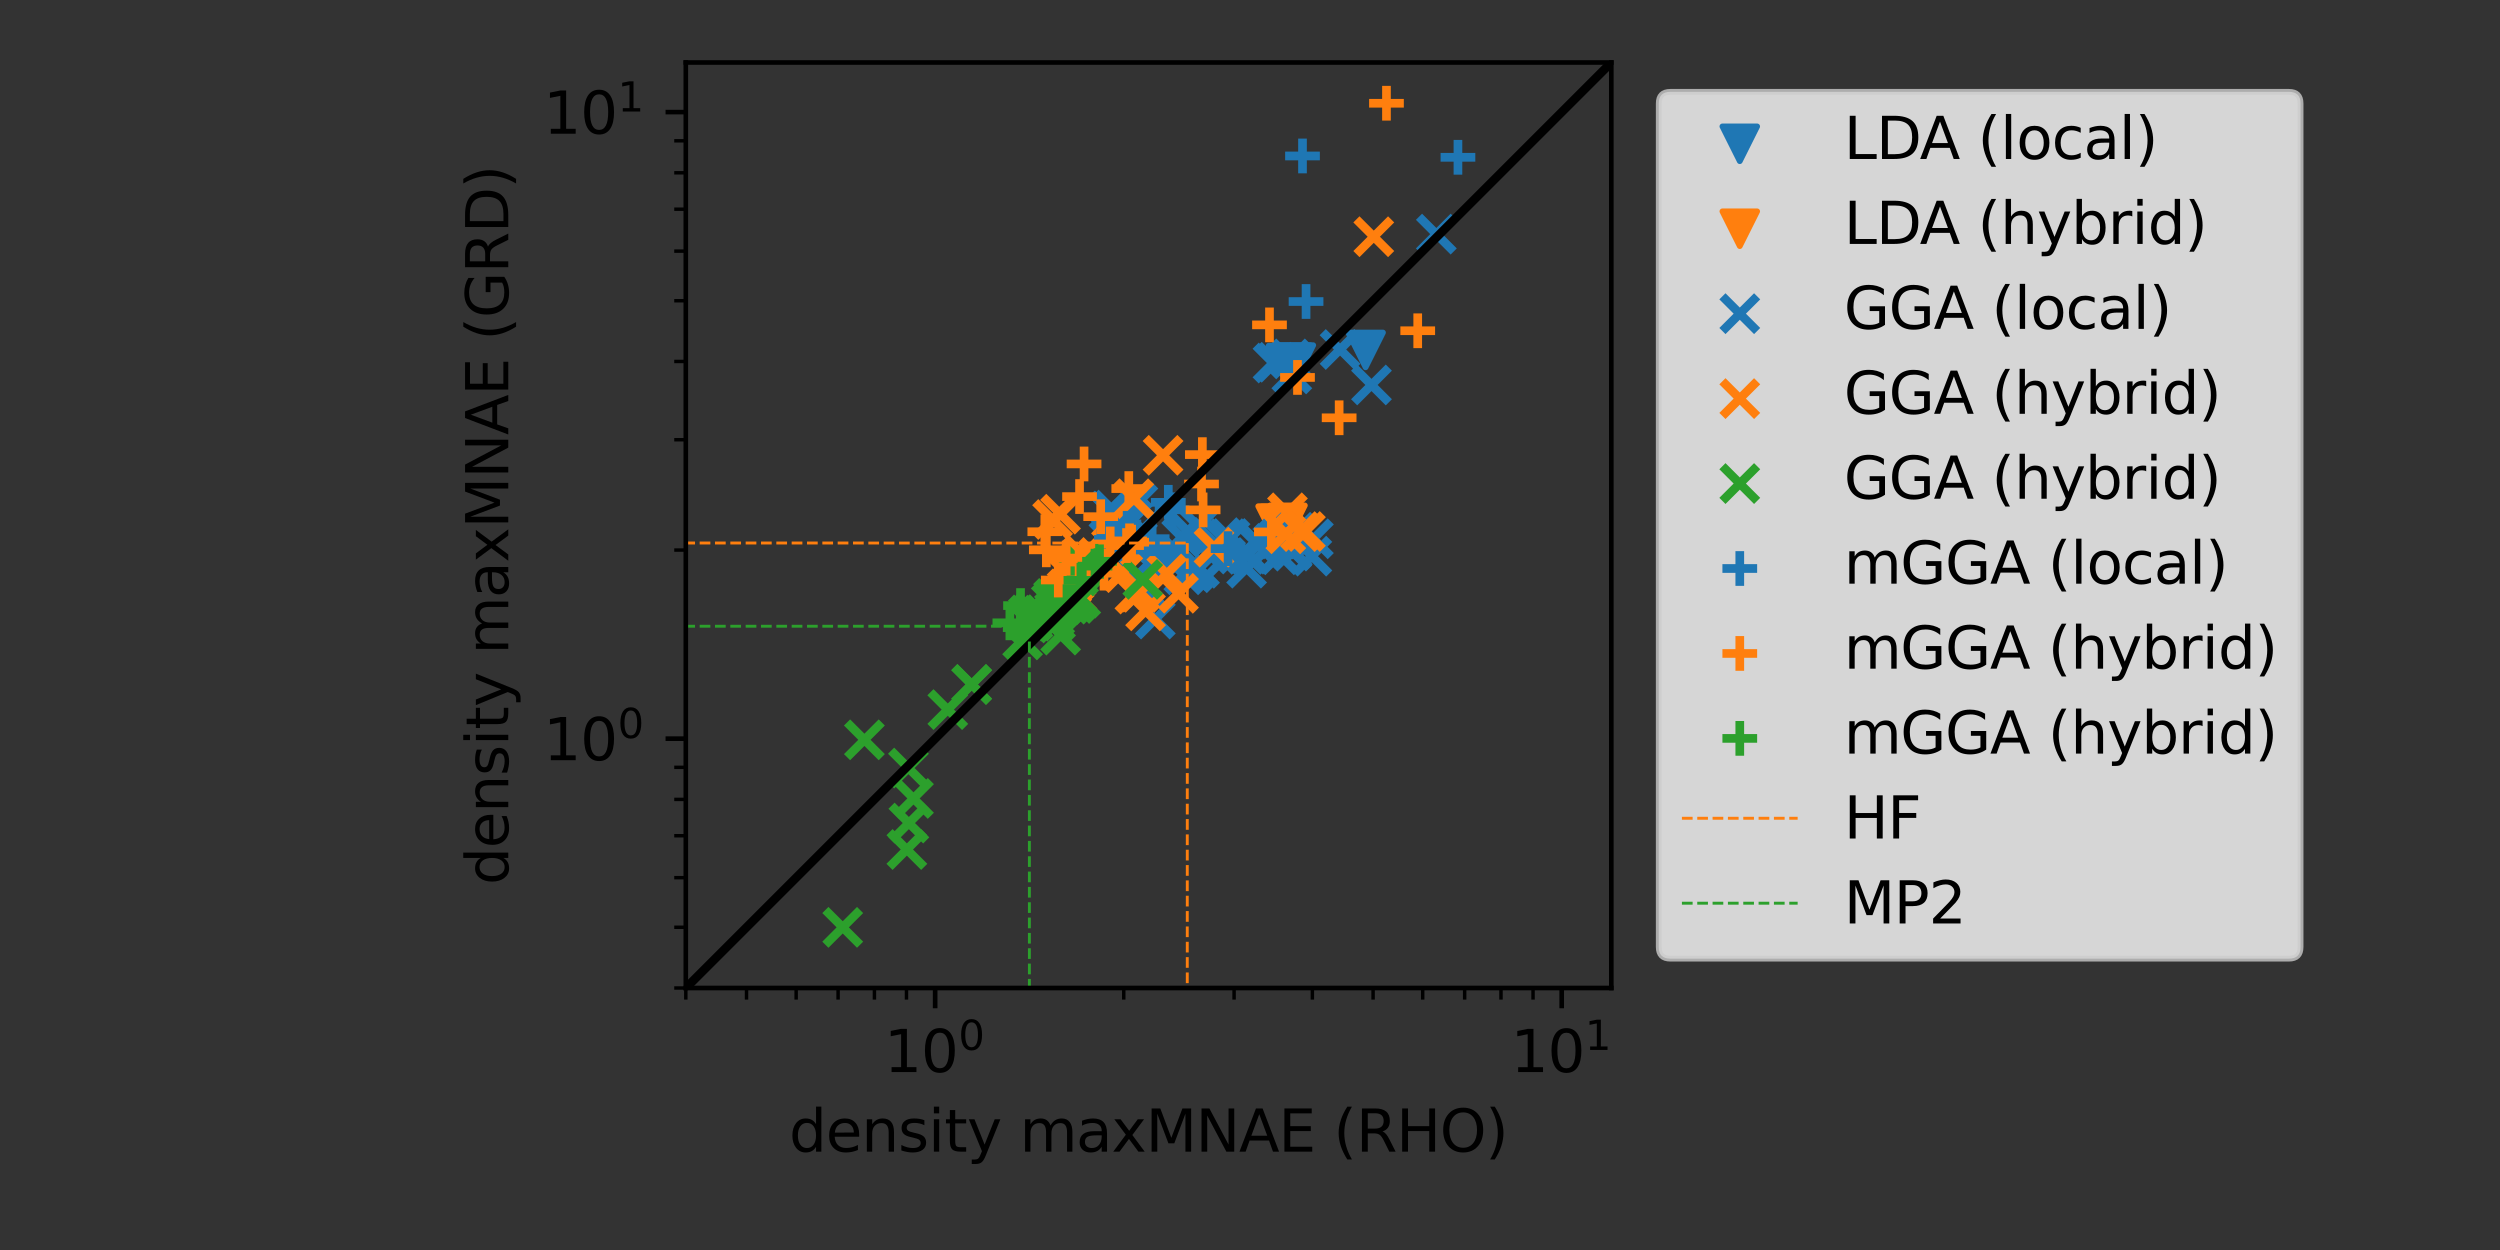 <?xml version="1.0" encoding="utf-8" standalone="no"?>
<!DOCTYPE svg PUBLIC "-//W3C//DTD SVG 1.1//EN"
  "http://www.w3.org/Graphics/SVG/1.1/DTD/svg11.dtd">
<svg xmlns:xlink="http://www.w3.org/1999/xlink" width="432pt" height="216pt" viewBox="0 0 432 216" xmlns="http://www.w3.org/2000/svg" version="1.1">
 <rect x="0" y="0" width="432" height="216" fill="#333333" stroke="none"/>
 <defs>
  <style type="text/css">*{stroke-linejoin: round; stroke-linecap: butt}</style>
 </defs>
 <g id="figure_1">
  <g id="patch_1">
   <path d="M 0 216 
L 432 216 
L 432 0 
L 0 0 
L 0 216 
z
" style="fill: none"/>
  </g>
  <g id="axes_1">
   <g id="patch_2">
    <path d="M 118.508 170.728 
L 278.436 170.728 
L 278.436 10.8 
L 118.508 10.8 
L 118.508 170.728 
z
" style="fill: none"/>
   </g>
   <g id="PathCollection_1">
    <defs>
     <path id="ma25c7d989d" d="M -0 3 
L 3 -3 
L -3 -3 
z
" style="stroke: #1f77b4"/>
    </defs>
    <g clip-path="url(#p677860d4fd)">
     <use xlink:href="#ma25c7d989d" x="235.974" y="60.466" style="fill: #1f77b4; stroke: #1f77b4"/>
     <use xlink:href="#ma25c7d989d" x="223.43" y="62.655" style="fill: #1f77b4; stroke: #1f77b4"/>
     <use xlink:href="#ma25c7d989d" x="222.231" y="62.742" style="fill: #1f77b4; stroke: #1f77b4"/>
     <use xlink:href="#ma25c7d989d" x="223.922" y="62.65" style="fill: #1f77b4; stroke: #1f77b4"/>
    </g>
   </g>
   <g id="PathCollection_2">
    <defs>
     <path id="m3d322217ea" d="M -0 3 
L 3 -3 
L -3 -3 
z
" style="stroke: #ff7f0e"/>
    </defs>
    <g clip-path="url(#p677860d4fd)">
     <use xlink:href="#m3d322217ea" x="222.477" y="90.339" style="fill: #ff7f0e; stroke: #ff7f0e"/>
     <use xlink:href="#m3d322217ea" x="221.031" y="90.514" style="fill: #ff7f0e; stroke: #ff7f0e"/>
     <use xlink:href="#m3d322217ea" x="220.426" y="90.479" style="fill: #ff7f0e; stroke: #ff7f0e"/>
    </g>
   </g>
   <g id="PathCollection_3">
    <defs>
     <path id="m3c93b8b9ad" d="M -3 3 
L 3 -3 
M -3 -3 
L 3 3 
" style="stroke: #1f77b4; stroke-width: 1.5"/>
    </defs>
    <g clip-path="url(#p677860d4fd)">
     <use xlink:href="#m3c93b8b9ad" x="204.193" y="92.844" style="fill: #1f77b4; stroke: #1f77b4; stroke-width: 1.5"/>
     <use xlink:href="#m3c93b8b9ad" x="196.629" y="86.888" style="fill: #1f77b4; stroke: #1f77b4; stroke-width: 1.5"/>
     <use xlink:href="#m3c93b8b9ad" x="223.224" y="64.618" style="fill: #1f77b4; stroke: #1f77b4; stroke-width: 1.5"/>
     <use xlink:href="#m3c93b8b9ad" x="223.315" y="95.018" style="fill: #1f77b4; stroke: #1f77b4; stroke-width: 1.5"/>
     <use xlink:href="#m3c93b8b9ad" x="219.936" y="93.892" style="fill: #1f77b4; stroke: #1f77b4; stroke-width: 1.5"/>
     <use xlink:href="#m3c93b8b9ad" x="212.554" y="93.052" style="fill: #1f77b4; stroke: #1f77b4; stroke-width: 1.5"/>
     <use xlink:href="#m3c93b8b9ad" x="212.119" y="93.08" style="fill: #1f77b4; stroke: #1f77b4; stroke-width: 1.5"/>
     <use xlink:href="#m3c93b8b9ad" x="211.161" y="92.897" style="fill: #1f77b4; stroke: #1f77b4; stroke-width: 1.5"/>
     <use xlink:href="#m3c93b8b9ad" x="231.561" y="60.394" style="fill: #1f77b4; stroke: #1f77b4; stroke-width: 1.5"/>
     <use xlink:href="#m3c93b8b9ad" x="201.361" y="96.095" style="fill: #1f77b4; stroke: #1f77b4; stroke-width: 1.5"/>
     <use xlink:href="#m3c93b8b9ad" x="207.282" y="98.208" style="fill: #1f77b4; stroke: #1f77b4; stroke-width: 1.5"/>
     <use xlink:href="#m3c93b8b9ad" x="223.911" y="91.973" style="fill: #1f77b4; stroke: #1f77b4; stroke-width: 1.5"/>
     <use xlink:href="#m3c93b8b9ad" x="209.689" y="94.946" style="fill: #1f77b4; stroke: #1f77b4; stroke-width: 1.5"/>
     <use xlink:href="#m3c93b8b9ad" x="217.196" y="93.562" style="fill: #1f77b4; stroke: #1f77b4; stroke-width: 1.5"/>
     <use xlink:href="#m3c93b8b9ad" x="216.802" y="93.619" style="fill: #1f77b4; stroke: #1f77b4; stroke-width: 1.5"/>
     <use xlink:href="#m3c93b8b9ad" x="226.954" y="93.101" style="fill: #1f77b4; stroke: #1f77b4; stroke-width: 1.5"/>
     <use xlink:href="#m3c93b8b9ad" x="220.494" y="62.601" style="fill: #1f77b4; stroke: #1f77b4; stroke-width: 1.5"/>
     <use xlink:href="#m3c93b8b9ad" x="199.519" y="96.424" style="fill: #1f77b4; stroke: #1f77b4; stroke-width: 1.5"/>
     <use xlink:href="#m3c93b8b9ad" x="208.902" y="95.743" style="fill: #1f77b4; stroke: #1f77b4; stroke-width: 1.5"/>
     <use xlink:href="#m3c93b8b9ad" x="197.822" y="101.507" style="fill: #1f77b4; stroke: #1f77b4; stroke-width: 1.5"/>
     <use xlink:href="#m3c93b8b9ad" x="204.554" y="99.328" style="fill: #1f77b4; stroke: #1f77b4; stroke-width: 1.5"/>
     <use xlink:href="#m3c93b8b9ad" x="223.2" y="95.238" style="fill: #1f77b4; stroke: #1f77b4; stroke-width: 1.5"/>
     <use xlink:href="#m3c93b8b9ad" x="215.415" y="98.182" style="fill: #1f77b4; stroke: #1f77b4; stroke-width: 1.5"/>
     <use xlink:href="#m3c93b8b9ad" x="206.063" y="98.976" style="fill: #1f77b4; stroke: #1f77b4; stroke-width: 1.5"/>
     <use xlink:href="#m3c93b8b9ad" x="215.76" y="95.763" style="fill: #1f77b4; stroke: #1f77b4; stroke-width: 1.5"/>
     <use xlink:href="#m3c93b8b9ad" x="215.317" y="95.794" style="fill: #1f77b4; stroke: #1f77b4; stroke-width: 1.5"/>
     <use xlink:href="#m3c93b8b9ad" x="226.687" y="96.106" style="fill: #1f77b4; stroke: #1f77b4; stroke-width: 1.5"/>
     <use xlink:href="#m3c93b8b9ad" x="205.689" y="98.577" style="fill: #1f77b4; stroke: #1f77b4; stroke-width: 1.5"/>
     <use xlink:href="#m3c93b8b9ad" x="223.004" y="62.018" style="fill: #1f77b4; stroke: #1f77b4; stroke-width: 1.5"/>
     <use xlink:href="#m3c93b8b9ad" x="219.975" y="62.733" style="fill: #1f77b4; stroke: #1f77b4; stroke-width: 1.5"/>
     <use xlink:href="#m3c93b8b9ad" x="196.449" y="95.274" style="fill: #1f77b4; stroke: #1f77b4; stroke-width: 1.5"/>
     <use xlink:href="#m3c93b8b9ad" x="202.463" y="97.064" style="fill: #1f77b4; stroke: #1f77b4; stroke-width: 1.5"/>
     <use xlink:href="#m3c93b8b9ad" x="196.553" y="93.338" style="fill: #1f77b4; stroke: #1f77b4; stroke-width: 1.5"/>
     <use xlink:href="#m3c93b8b9ad" x="197.362" y="91.59" style="fill: #1f77b4; stroke: #1f77b4; stroke-width: 1.5"/>
     <use xlink:href="#m3c93b8b9ad" x="211.798" y="96.332" style="fill: #1f77b4; stroke: #1f77b4; stroke-width: 1.5"/>
     <use xlink:href="#m3c93b8b9ad" x="191.817" y="92.324" style="fill: #1f77b4; stroke: #1f77b4; stroke-width: 1.5"/>
     <use xlink:href="#m3c93b8b9ad" x="195.739" y="89.828" style="fill: #1f77b4; stroke: #1f77b4; stroke-width: 1.5"/>
     <use xlink:href="#m3c93b8b9ad" x="193.256" y="91.719" style="fill: #1f77b4; stroke: #1f77b4; stroke-width: 1.5"/>
     <use xlink:href="#m3c93b8b9ad" x="195.166" y="89.794" style="fill: #1f77b4; stroke: #1f77b4; stroke-width: 1.5"/>
     <use xlink:href="#m3c93b8b9ad" x="191.676" y="88.309" style="fill: #1f77b4; stroke: #1f77b4; stroke-width: 1.5"/>
     <use xlink:href="#m3c93b8b9ad" x="191.627" y="88.328" style="fill: #1f77b4; stroke: #1f77b4; stroke-width: 1.5"/>
     <use xlink:href="#m3c93b8b9ad" x="192.3" y="88.143" style="fill: #1f77b4; stroke: #1f77b4; stroke-width: 1.5"/>
     <use xlink:href="#m3c93b8b9ad" x="199.645" y="106.981" style="fill: #1f77b4; stroke: #1f77b4; stroke-width: 1.5"/>
     <use xlink:href="#m3c93b8b9ad" x="220.888" y="93.136" style="fill: #1f77b4; stroke: #1f77b4; stroke-width: 1.5"/>
     <use xlink:href="#m3c93b8b9ad" x="221.113" y="95.87" style="fill: #1f77b4; stroke: #1f77b4; stroke-width: 1.5"/>
     <use xlink:href="#m3c93b8b9ad" x="207.127" y="90.999" style="fill: #1f77b4; stroke: #1f77b4; stroke-width: 1.5"/>
     <use xlink:href="#m3c93b8b9ad" x="205.688" y="92.263" style="fill: #1f77b4; stroke: #1f77b4; stroke-width: 1.5"/>
     <use xlink:href="#m3c93b8b9ad" x="236.993" y="66.521" style="fill: #1f77b4; stroke: #1f77b4; stroke-width: 1.5"/>
     <use xlink:href="#m3c93b8b9ad" x="248.201" y="40.455" style="fill: #1f77b4; stroke: #1f77b4; stroke-width: 1.5"/>
    </g>
   </g>
   <g id="PathCollection_4">
    <defs>
     <path id="m3181e9d325" d="M -3 3 
L 3 -3 
M -3 -3 
L 3 3 
" style="stroke: #ff7f0e; stroke-width: 1.5"/>
    </defs>
    <g clip-path="url(#p677860d4fd)">
     <use xlink:href="#m3181e9d325" x="222.472" y="88.605" style="fill: #ff7f0e; stroke: #ff7f0e; stroke-width: 1.5"/>
     <use xlink:href="#m3181e9d325" x="209.773" y="94.551" style="fill: #ff7f0e; stroke: #ff7f0e; stroke-width: 1.5"/>
     <use xlink:href="#m3181e9d325" x="224.7" y="91.86" style="fill: #ff7f0e; stroke: #ff7f0e; stroke-width: 1.5"/>
     <use xlink:href="#m3181e9d325" x="196.987" y="102.356" style="fill: #ff7f0e; stroke: #ff7f0e; stroke-width: 1.5"/>
     <use xlink:href="#m3181e9d325" x="196.673" y="102.323" style="fill: #ff7f0e; stroke: #ff7f0e; stroke-width: 1.5"/>
     <use xlink:href="#m3181e9d325" x="186.591" y="98.164" style="fill: #ff7f0e; stroke: #ff7f0e; stroke-width: 1.5"/>
     <use xlink:href="#m3181e9d325" x="185.195" y="101.158" style="fill: #ff7f0e; stroke: #ff7f0e; stroke-width: 1.5"/>
     <use xlink:href="#m3181e9d325" x="186.097" y="102.694" style="fill: #ff7f0e; stroke: #ff7f0e; stroke-width: 1.5"/>
     <use xlink:href="#m3181e9d325" x="225.58" y="91.842" style="fill: #ff7f0e; stroke: #ff7f0e; stroke-width: 1.5"/>
     <use xlink:href="#m3181e9d325" x="222.193" y="92.243" style="fill: #ff7f0e; stroke: #ff7f0e; stroke-width: 1.5"/>
     <use xlink:href="#m3181e9d325" x="187.124" y="95.955" style="fill: #ff7f0e; stroke: #ff7f0e; stroke-width: 1.5"/>
     <use xlink:href="#m3181e9d325" x="194.019" y="98.958" style="fill: #ff7f0e; stroke: #ff7f0e; stroke-width: 1.5"/>
     <use xlink:href="#m3181e9d325" x="186.511" y="98.035" style="fill: #ff7f0e; stroke: #ff7f0e; stroke-width: 1.5"/>
     <use xlink:href="#m3181e9d325" x="185.844" y="97.769" style="fill: #ff7f0e; stroke: #ff7f0e; stroke-width: 1.5"/>
     <use xlink:href="#m3181e9d325" x="184.385" y="101.772" style="fill: #ff7f0e; stroke: #ff7f0e; stroke-width: 1.5"/>
     <use xlink:href="#m3181e9d325" x="185.832" y="99.228" style="fill: #ff7f0e; stroke: #ff7f0e; stroke-width: 1.5"/>
     <use xlink:href="#m3181e9d325" x="185.94" y="100.034" style="fill: #ff7f0e; stroke: #ff7f0e; stroke-width: 1.5"/>
     <use xlink:href="#m3181e9d325" x="203.648" y="102.524" style="fill: #ff7f0e; stroke: #ff7f0e; stroke-width: 1.5"/>
     <use xlink:href="#m3181e9d325" x="192.061" y="94.635" style="fill: #ff7f0e; stroke: #ff7f0e; stroke-width: 1.5"/>
     <use xlink:href="#m3181e9d325" x="189.702" y="96.325" style="fill: #ff7f0e; stroke: #ff7f0e; stroke-width: 1.5"/>
     <use xlink:href="#m3181e9d325" x="183.265" y="88.858" style="fill: #ff7f0e; stroke: #ff7f0e; stroke-width: 1.5"/>
     <use xlink:href="#m3181e9d325" x="201.626" y="99.173" style="fill: #ff7f0e; stroke: #ff7f0e; stroke-width: 1.5"/>
     <use xlink:href="#m3181e9d325" x="184.391" y="98.793" style="fill: #ff7f0e; stroke: #ff7f0e; stroke-width: 1.5"/>
     <use xlink:href="#m3181e9d325" x="196.107" y="102.654" style="fill: #ff7f0e; stroke: #ff7f0e; stroke-width: 1.5"/>
     <use xlink:href="#m3181e9d325" x="185.797" y="99.246" style="fill: #ff7f0e; stroke: #ff7f0e; stroke-width: 1.5"/>
     <use xlink:href="#m3181e9d325" x="200.975" y="78.677" style="fill: #ff7f0e; stroke: #ff7f0e; stroke-width: 1.5"/>
     <use xlink:href="#m3181e9d325" x="195.918" y="86.176" style="fill: #ff7f0e; stroke: #ff7f0e; stroke-width: 1.5"/>
     <use xlink:href="#m3181e9d325" x="181.884" y="89.772" style="fill: #ff7f0e; stroke: #ff7f0e; stroke-width: 1.5"/>
     <use xlink:href="#m3181e9d325" x="185.62" y="100.51" style="fill: #ff7f0e; stroke: #ff7f0e; stroke-width: 1.5"/>
     <use xlink:href="#m3181e9d325" x="237.388" y="40.906" style="fill: #ff7f0e; stroke: #ff7f0e; stroke-width: 1.5"/>
     <use xlink:href="#m3181e9d325" x="197.955" y="105.558" style="fill: #ff7f0e; stroke: #ff7f0e; stroke-width: 1.5"/>
     <use xlink:href="#m3181e9d325" x="184.633" y="99.463" style="fill: #ff7f0e; stroke: #ff7f0e; stroke-width: 1.5"/>
    </g>
   </g>
   <g id="PathCollection_5">
    <defs>
     <path id="m3782363083" d="M -3 3 
L 3 -3 
M -3 -3 
L 3 3 
" style="stroke: #2ca02c; stroke-width: 1.5"/>
    </defs>
    <g clip-path="url(#p677860d4fd)">
     <use xlink:href="#m3782363083" x="177.697" y="106.259" style="fill: #2ca02c; stroke: #2ca02c; stroke-width: 1.5"/>
     <use xlink:href="#m3782363083" x="178.634" y="105.778" style="fill: #2ca02c; stroke: #2ca02c; stroke-width: 1.5"/>
     <use xlink:href="#m3782363083" x="178.815" y="106.413" style="fill: #2ca02c; stroke: #2ca02c; stroke-width: 1.5"/>
     <use xlink:href="#m3782363083" x="197.462" y="100.118" style="fill: #2ca02c; stroke: #2ca02c; stroke-width: 1.5"/>
     <use xlink:href="#m3782363083" x="186.386" y="99.546" style="fill: #2ca02c; stroke: #2ca02c; stroke-width: 1.5"/>
     <use xlink:href="#m3782363083" x="167.907" y="118.273" style="fill: #2ca02c; stroke: #2ca02c; stroke-width: 1.5"/>
     <use xlink:href="#m3782363083" x="182.869" y="105.128" style="fill: #2ca02c; stroke: #2ca02c; stroke-width: 1.5"/>
     <use xlink:href="#m3782363083" x="185.193" y="102.669" style="fill: #2ca02c; stroke: #2ca02c; stroke-width: 1.5"/>
     <use xlink:href="#m3782363083" x="157.052" y="142.225" style="fill: #2ca02c; stroke: #2ca02c; stroke-width: 1.5"/>
     <use xlink:href="#m3782363083" x="182.201" y="105.617" style="fill: #2ca02c; stroke: #2ca02c; stroke-width: 1.5"/>
     <use xlink:href="#m3782363083" x="156.98" y="132.72" style="fill: #2ca02c; stroke: #2ca02c; stroke-width: 1.5"/>
     <use xlink:href="#m3782363083" x="177.864" y="107.641" style="fill: #2ca02c; stroke: #2ca02c; stroke-width: 1.5"/>
     <use xlink:href="#m3782363083" x="178.5" y="107.347" style="fill: #2ca02c; stroke: #2ca02c; stroke-width: 1.5"/>
     <use xlink:href="#m3782363083" x="176.705" y="110.58" style="fill: #2ca02c; stroke: #2ca02c; stroke-width: 1.5"/>
     <use xlink:href="#m3782363083" x="167.907" y="118.274" style="fill: #2ca02c; stroke: #2ca02c; stroke-width: 1.5"/>
     <use xlink:href="#m3782363083" x="187.164" y="97.65" style="fill: #2ca02c; stroke: #2ca02c; stroke-width: 1.5"/>
     <use xlink:href="#m3782363083" x="183.616" y="104.522" style="fill: #2ca02c; stroke: #2ca02c; stroke-width: 1.5"/>
     <use xlink:href="#m3782363083" x="184.802" y="103.226" style="fill: #2ca02c; stroke: #2ca02c; stroke-width: 1.5"/>
     <use xlink:href="#m3782363083" x="183.827" y="103.892" style="fill: #2ca02c; stroke: #2ca02c; stroke-width: 1.5"/>
     <use xlink:href="#m3782363083" x="180.823" y="106.992" style="fill: #2ca02c; stroke: #2ca02c; stroke-width: 1.5"/>
     <use xlink:href="#m3782363083" x="184.782" y="104.395" style="fill: #2ca02c; stroke: #2ca02c; stroke-width: 1.5"/>
     <use xlink:href="#m3782363083" x="186.757" y="103.374" style="fill: #2ca02c; stroke: #2ca02c; stroke-width: 1.5"/>
     <use xlink:href="#m3782363083" x="180.328" y="106.343" style="fill: #2ca02c; stroke: #2ca02c; stroke-width: 1.5"/>
     <use xlink:href="#m3782363083" x="180.003" y="106.311" style="fill: #2ca02c; stroke: #2ca02c; stroke-width: 1.5"/>
     <use xlink:href="#m3782363083" x="163.778" y="122.618" style="fill: #2ca02c; stroke: #2ca02c; stroke-width: 1.5"/>
     <use xlink:href="#m3782363083" x="145.622" y="160.249" style="fill: #2ca02c; stroke: #2ca02c; stroke-width: 1.5"/>
     <use xlink:href="#m3782363083" x="180.425" y="106.217" style="fill: #2ca02c; stroke: #2ca02c; stroke-width: 1.5"/>
     <use xlink:href="#m3782363083" x="183.143" y="104.152" style="fill: #2ca02c; stroke: #2ca02c; stroke-width: 1.5"/>
     <use xlink:href="#m3782363083" x="182.407" y="107.339" style="fill: #2ca02c; stroke: #2ca02c; stroke-width: 1.5"/>
     <use xlink:href="#m3782363083" x="181.863" y="106.471" style="fill: #2ca02c; stroke: #2ca02c; stroke-width: 1.5"/>
     <use xlink:href="#m3782363083" x="185.724" y="104.281" style="fill: #2ca02c; stroke: #2ca02c; stroke-width: 1.5"/>
     <use xlink:href="#m3782363083" x="182.251" y="106.606" style="fill: #2ca02c; stroke: #2ca02c; stroke-width: 1.5"/>
     <use xlink:href="#m3782363083" x="182.047" y="103.413" style="fill: #2ca02c; stroke: #2ca02c; stroke-width: 1.5"/>
     <use xlink:href="#m3782363083" x="181.664" y="104.156" style="fill: #2ca02c; stroke: #2ca02c; stroke-width: 1.5"/>
     <use xlink:href="#m3782363083" x="157.851" y="137.97" style="fill: #2ca02c; stroke: #2ca02c; stroke-width: 1.5"/>
     <use xlink:href="#m3782363083" x="156.708" y="146.795" style="fill: #2ca02c; stroke: #2ca02c; stroke-width: 1.5"/>
     <use xlink:href="#m3782363083" x="183.281" y="109.751" style="fill: #2ca02c; stroke: #2ca02c; stroke-width: 1.5"/>
     <use xlink:href="#m3782363083" x="149.37" y="127.839" style="fill: #2ca02c; stroke: #2ca02c; stroke-width: 1.5"/>
    </g>
   </g>
   <g id="PathCollection_6">
    <defs>
     <path id="m7fd47999b7" d="M -3 0 
L 3 0 
M 0 3 
L 0 -3 
" style="stroke: #1f77b4; stroke-width: 1.5"/>
    </defs>
    <g clip-path="url(#p677860d4fd)">
     <use xlink:href="#m7fd47999b7" x="194.769" y="91.292" style="fill: #1f77b4; stroke: #1f77b4; stroke-width: 1.5"/>
     <use xlink:href="#m7fd47999b7" x="199.092" y="93.084" style="fill: #1f77b4; stroke: #1f77b4; stroke-width: 1.5"/>
     <use xlink:href="#m7fd47999b7" x="192.948" y="94.052" style="fill: #1f77b4; stroke: #1f77b4; stroke-width: 1.5"/>
     <use xlink:href="#m7fd47999b7" x="212.213" y="94.803" style="fill: #1f77b4; stroke: #1f77b4; stroke-width: 1.5"/>
     <use xlink:href="#m7fd47999b7" x="201.884" y="86.8" style="fill: #1f77b4; stroke: #1f77b4; stroke-width: 1.5"/>
     <use xlink:href="#m7fd47999b7" x="192.041" y="93.204" style="fill: #1f77b4; stroke: #1f77b4; stroke-width: 1.5"/>
     <use xlink:href="#m7fd47999b7" x="193.449" y="93.918" style="fill: #1f77b4; stroke: #1f77b4; stroke-width: 1.5"/>
     <use xlink:href="#m7fd47999b7" x="251.933" y="27.181" style="fill: #1f77b4; stroke: #1f77b4; stroke-width: 1.5"/>
     <use xlink:href="#m7fd47999b7" x="225.687" y="52.102" style="fill: #1f77b4; stroke: #1f77b4; stroke-width: 1.5"/>
     <use xlink:href="#m7fd47999b7" x="195.024" y="92.058" style="fill: #1f77b4; stroke: #1f77b4; stroke-width: 1.5"/>
     <use xlink:href="#m7fd47999b7" x="194.894" y="91.582" style="fill: #1f77b4; stroke: #1f77b4; stroke-width: 1.5"/>
     <use xlink:href="#m7fd47999b7" x="192.457" y="92.209" style="fill: #1f77b4; stroke: #1f77b4; stroke-width: 1.5"/>
     <use xlink:href="#m7fd47999b7" x="225.072" y="26.951" style="fill: #1f77b4; stroke: #1f77b4; stroke-width: 1.5"/>
     <use xlink:href="#m7fd47999b7" x="202.541" y="88.087" style="fill: #1f77b4; stroke: #1f77b4; stroke-width: 1.5"/>
     <use xlink:href="#m7fd47999b7" x="195.316" y="93.081" style="fill: #1f77b4; stroke: #1f77b4; stroke-width: 1.5"/>
     <use xlink:href="#m7fd47999b7" x="196.459" y="92.783" style="fill: #1f77b4; stroke: #1f77b4; stroke-width: 1.5"/>
     <use xlink:href="#m7fd47999b7" x="195.481" y="93.065" style="fill: #1f77b4; stroke: #1f77b4; stroke-width: 1.5"/>
     <use xlink:href="#m7fd47999b7" x="195.955" y="92.488" style="fill: #1f77b4; stroke: #1f77b4; stroke-width: 1.5"/>
    </g>
   </g>
   <g id="PathCollection_7">
    <defs>
     <path id="m4355c38b40" d="M -3 0 
L 3 0 
M 0 3 
L 0 -3 
" style="stroke: #ff7f0e; stroke-width: 1.5"/>
    </defs>
    <g clip-path="url(#p677860d4fd)">
     <use xlink:href="#m4355c38b40" x="219.696" y="91.918" style="fill: #ff7f0e; stroke: #ff7f0e; stroke-width: 1.5"/>
     <use xlink:href="#m4355c38b40" x="184.233" y="96.432" style="fill: #ff7f0e; stroke: #ff7f0e; stroke-width: 1.5"/>
     <use xlink:href="#m4355c38b40" x="190.77" y="99.046" style="fill: #ff7f0e; stroke: #ff7f0e; stroke-width: 1.5"/>
     <use xlink:href="#m4355c38b40" x="191.845" y="93.994" style="fill: #ff7f0e; stroke: #ff7f0e; stroke-width: 1.5"/>
     <use xlink:href="#m4355c38b40" x="186.471" y="97.127" style="fill: #ff7f0e; stroke: #ff7f0e; stroke-width: 1.5"/>
     <use xlink:href="#m4355c38b40" x="187.326" y="80.17" style="fill: #ff7f0e; stroke: #ff7f0e; stroke-width: 1.5"/>
     <use xlink:href="#m4355c38b40" x="207.899" y="88.108" style="fill: #ff7f0e; stroke: #ff7f0e; stroke-width: 1.5"/>
     <use xlink:href="#m4355c38b40" x="182.872" y="100.225" style="fill: #ff7f0e; stroke: #ff7f0e; stroke-width: 1.5"/>
     <use xlink:href="#m4355c38b40" x="190.2" y="89.284" style="fill: #ff7f0e; stroke: #ff7f0e; stroke-width: 1.5"/>
     <use xlink:href="#m4355c38b40" x="180.545" y="91.883" style="fill: #ff7f0e; stroke: #ff7f0e; stroke-width: 1.5"/>
     <use xlink:href="#m4355c38b40" x="244.982" y="57.152" style="fill: #ff7f0e; stroke: #ff7f0e; stroke-width: 1.5"/>
     <use xlink:href="#m4355c38b40" x="207.621" y="83.635" style="fill: #ff7f0e; stroke: #ff7f0e; stroke-width: 1.5"/>
     <use xlink:href="#m4355c38b40" x="207.77" y="78.558" style="fill: #ff7f0e; stroke: #ff7f0e; stroke-width: 1.5"/>
     <use xlink:href="#m4355c38b40" x="231.404" y="72.193" style="fill: #ff7f0e; stroke: #ff7f0e; stroke-width: 1.5"/>
     <use xlink:href="#m4355c38b40" x="219.367" y="56.139" style="fill: #ff7f0e; stroke: #ff7f0e; stroke-width: 1.5"/>
     <use xlink:href="#m4355c38b40" x="239.581" y="17.841" style="fill: #ff7f0e; stroke: #ff7f0e; stroke-width: 1.5"/>
     <use xlink:href="#m4355c38b40" x="180.807" y="95.01" style="fill: #ff7f0e; stroke: #ff7f0e; stroke-width: 1.5"/>
     <use xlink:href="#m4355c38b40" x="224.206" y="65.22" style="fill: #ff7f0e; stroke: #ff7f0e; stroke-width: 1.5"/>
     <use xlink:href="#m4355c38b40" x="186.545" y="85.809" style="fill: #ff7f0e; stroke: #ff7f0e; stroke-width: 1.5"/>
     <use xlink:href="#m4355c38b40" x="195.054" y="84.424" style="fill: #ff7f0e; stroke: #ff7f0e; stroke-width: 1.5"/>
     <use xlink:href="#m4355c38b40" x="195.545" y="93.685" style="fill: #ff7f0e; stroke: #ff7f0e; stroke-width: 1.5"/>
     <use xlink:href="#m4355c38b40" x="194.665" y="94.273" style="fill: #ff7f0e; stroke: #ff7f0e; stroke-width: 1.5"/>
     <use xlink:href="#m4355c38b40" x="195.183" y="93.458" style="fill: #ff7f0e; stroke: #ff7f0e; stroke-width: 1.5"/>
    </g>
   </g>
   <g id="PathCollection_8">
    <defs>
     <path id="m72c90c0d18" d="M -3 0 
L 3 0 
M 0 3 
L 0 -3 
" style="stroke: #2ca02c; stroke-width: 1.5"/>
    </defs>
    <g clip-path="url(#p677860d4fd)">
     <use xlink:href="#m72c90c0d18" x="174.504" y="107.622" style="fill: #2ca02c; stroke: #2ca02c; stroke-width: 1.5"/>
     <use xlink:href="#m72c90c0d18" x="176.347" y="104.644" style="fill: #2ca02c; stroke: #2ca02c; stroke-width: 1.5"/>
     <use xlink:href="#m72c90c0d18" x="176.297" y="108.456" style="fill: #2ca02c; stroke: #2ca02c; stroke-width: 1.5"/>
     <use xlink:href="#m72c90c0d18" x="189.997" y="96.993" style="fill: #2ca02c; stroke: #2ca02c; stroke-width: 1.5"/>
     <use xlink:href="#m72c90c0d18" x="186.78" y="100.288" style="fill: #2ca02c; stroke: #2ca02c; stroke-width: 1.5"/>
     <use xlink:href="#m72c90c0d18" x="189.211" y="97.828" style="fill: #2ca02c; stroke: #2ca02c; stroke-width: 1.5"/>
    </g>
   </g>
   <g id="matplotlib.axis_1">
    <g id="xtick_1">
     <g id="line2d_1">
      <defs>
       <path id="m755b638b72" d="M 0 0 
L 0 3.5 
" style="stroke: #000000; stroke-width: 0.8"/>
      </defs>
      <g>
       <use xlink:href="#m755b638b72" x="161.593" y="170.728" style="stroke: #000000; stroke-width: 0.8"/>
      </g>
     </g>
     <g id="text_1">
      <!-- $\mathdefault{10^{0}}$ -->
      <g transform="translate(152.793 185.326) scale(0.1 -0.1)">
       <defs>
        <path id="DejaVuSans-31" d="M 794 531 
L 1825 531 
L 1825 4091 
L 703 3866 
L 703 4441 
L 1819 4666 
L 2450 4666 
L 2450 531 
L 3481 531 
L 3481 0 
L 794 0 
L 794 531 
z
" transform="scale(0.016)"/>
        <path id="DejaVuSans-30" d="M 2034 4250 
Q 1547 4250 1301 3770 
Q 1056 3291 1056 2328 
Q 1056 1369 1301 889 
Q 1547 409 2034 409 
Q 2525 409 2770 889 
Q 3016 1369 3016 2328 
Q 3016 3291 2770 3770 
Q 2525 4250 2034 4250 
z
M 2034 4750 
Q 2819 4750 3233 4129 
Q 3647 3509 3647 2328 
Q 3647 1150 3233 529 
Q 2819 -91 2034 -91 
Q 1250 -91 836 529 
Q 422 1150 422 2328 
Q 422 3509 836 4129 
Q 1250 4750 2034 4750 
z
" transform="scale(0.016)"/>
       </defs>
       <use xlink:href="#DejaVuSans-31" transform="translate(0 0.766)"/>
       <use xlink:href="#DejaVuSans-30" transform="translate(63.623 0.766)"/>
       <use xlink:href="#DejaVuSans-30" transform="translate(128.203 39.047) scale(0.7)"/>
      </g>
     </g>
    </g>
    <g id="xtick_2">
     <g id="line2d_2">
      <g>
       <use xlink:href="#m755b638b72" x="269.863" y="170.728" style="stroke: #000000; stroke-width: 0.8"/>
      </g>
     </g>
     <g id="text_2">
      <!-- $\mathdefault{10^{1}}$ -->
      <g transform="translate(261.063 185.326) scale(0.1 -0.1)">
       <use xlink:href="#DejaVuSans-31" transform="translate(0 0.684)"/>
       <use xlink:href="#DejaVuSans-30" transform="translate(63.623 0.684)"/>
       <use xlink:href="#DejaVuSans-31" transform="translate(128.203 38.966) scale(0.7)"/>
      </g>
     </g>
    </g>
    <g id="xtick_3">
     <g id="line2d_3">
      <defs>
       <path id="m5809c7d015" d="M 0 0 
L 0 2 
" style="stroke: #000000; stroke-width: 0.6"/>
      </defs>
      <g>
       <use xlink:href="#m5809c7d015" x="118.508" y="170.728" style="stroke: #000000; stroke-width: 0.6"/>
      </g>
     </g>
    </g>
    <g id="xtick_4">
     <g id="line2d_4">
      <g>
       <use xlink:href="#m5809c7d015" x="129" y="170.728" style="stroke: #000000; stroke-width: 0.6"/>
      </g>
     </g>
    </g>
    <g id="xtick_5">
     <g id="line2d_5">
      <g>
       <use xlink:href="#m5809c7d015" x="137.573" y="170.728" style="stroke: #000000; stroke-width: 0.6"/>
      </g>
     </g>
    </g>
    <g id="xtick_6">
     <g id="line2d_6">
      <g>
       <use xlink:href="#m5809c7d015" x="144.822" y="170.728" style="stroke: #000000; stroke-width: 0.6"/>
      </g>
     </g>
    </g>
    <g id="xtick_7">
     <g id="line2d_7">
      <g>
       <use xlink:href="#m5809c7d015" x="151.1" y="170.728" style="stroke: #000000; stroke-width: 0.6"/>
      </g>
     </g>
    </g>
    <g id="xtick_8">
     <g id="line2d_8">
      <g>
       <use xlink:href="#m5809c7d015" x="156.639" y="170.728" style="stroke: #000000; stroke-width: 0.6"/>
      </g>
     </g>
    </g>
    <g id="xtick_9">
     <g id="line2d_9">
      <g>
       <use xlink:href="#m5809c7d015" x="194.185" y="170.728" style="stroke: #000000; stroke-width: 0.6"/>
      </g>
     </g>
    </g>
    <g id="xtick_10">
     <g id="line2d_10">
      <g>
       <use xlink:href="#m5809c7d015" x="213.251" y="170.728" style="stroke: #000000; stroke-width: 0.6"/>
      </g>
     </g>
    </g>
    <g id="xtick_11">
     <g id="line2d_11">
      <g>
       <use xlink:href="#m5809c7d015" x="226.778" y="170.728" style="stroke: #000000; stroke-width: 0.6"/>
      </g>
     </g>
    </g>
    <g id="xtick_12">
     <g id="line2d_12">
      <g>
       <use xlink:href="#m5809c7d015" x="237.27" y="170.728" style="stroke: #000000; stroke-width: 0.6"/>
      </g>
     </g>
    </g>
    <g id="xtick_13">
     <g id="line2d_13">
      <g>
       <use xlink:href="#m5809c7d015" x="245.843" y="170.728" style="stroke: #000000; stroke-width: 0.6"/>
      </g>
     </g>
    </g>
    <g id="xtick_14">
     <g id="line2d_14">
      <g>
       <use xlink:href="#m5809c7d015" x="253.092" y="170.728" style="stroke: #000000; stroke-width: 0.6"/>
      </g>
     </g>
    </g>
    <g id="xtick_15">
     <g id="line2d_15">
      <g>
       <use xlink:href="#m5809c7d015" x="259.37" y="170.728" style="stroke: #000000; stroke-width: 0.6"/>
      </g>
     </g>
    </g>
    <g id="xtick_16">
     <g id="line2d_16">
      <g>
       <use xlink:href="#m5809c7d015" x="264.909" y="170.728" style="stroke: #000000; stroke-width: 0.6"/>
      </g>
     </g>
    </g>
    <g id="text_3">
     <!-- density maxMNAE (RHO) -->
     <g transform="translate(136.361 199.005) scale(0.1 -0.1)">
      <defs>
       <path id="DejaVuSans-64" d="M 2906 2969 
L 2906 4863 
L 3481 4863 
L 3481 0 
L 2906 0 
L 2906 525 
Q 2725 213 2448 61 
Q 2172 -91 1784 -91 
Q 1150 -91 751 415 
Q 353 922 353 1747 
Q 353 2572 751 3078 
Q 1150 3584 1784 3584 
Q 2172 3584 2448 3432 
Q 2725 3281 2906 2969 
z
M 947 1747 
Q 947 1113 1208 752 
Q 1469 391 1925 391 
Q 2381 391 2643 752 
Q 2906 1113 2906 1747 
Q 2906 2381 2643 2742 
Q 2381 3103 1925 3103 
Q 1469 3103 1208 2742 
Q 947 2381 947 1747 
z
" transform="scale(0.016)"/>
       <path id="DejaVuSans-65" d="M 3597 1894 
L 3597 1613 
L 953 1613 
Q 991 1019 1311 708 
Q 1631 397 2203 397 
Q 2534 397 2845 478 
Q 3156 559 3463 722 
L 3463 178 
Q 3153 47 2828 -22 
Q 2503 -91 2169 -91 
Q 1331 -91 842 396 
Q 353 884 353 1716 
Q 353 2575 817 3079 
Q 1281 3584 2069 3584 
Q 2775 3584 3186 3129 
Q 3597 2675 3597 1894 
z
M 3022 2063 
Q 3016 2534 2758 2815 
Q 2500 3097 2075 3097 
Q 1594 3097 1305 2825 
Q 1016 2553 972 2059 
L 3022 2063 
z
" transform="scale(0.016)"/>
       <path id="DejaVuSans-6e" d="M 3513 2113 
L 3513 0 
L 2938 0 
L 2938 2094 
Q 2938 2591 2744 2837 
Q 2550 3084 2163 3084 
Q 1697 3084 1428 2787 
Q 1159 2491 1159 1978 
L 1159 0 
L 581 0 
L 581 3500 
L 1159 3500 
L 1159 2956 
Q 1366 3272 1645 3428 
Q 1925 3584 2291 3584 
Q 2894 3584 3203 3211 
Q 3513 2838 3513 2113 
z
" transform="scale(0.016)"/>
       <path id="DejaVuSans-73" d="M 2834 3397 
L 2834 2853 
Q 2591 2978 2328 3040 
Q 2066 3103 1784 3103 
Q 1356 3103 1142 2972 
Q 928 2841 928 2578 
Q 928 2378 1081 2264 
Q 1234 2150 1697 2047 
L 1894 2003 
Q 2506 1872 2764 1633 
Q 3022 1394 3022 966 
Q 3022 478 2636 193 
Q 2250 -91 1575 -91 
Q 1294 -91 989 -36 
Q 684 19 347 128 
L 347 722 
Q 666 556 975 473 
Q 1284 391 1588 391 
Q 1994 391 2212 530 
Q 2431 669 2431 922 
Q 2431 1156 2273 1281 
Q 2116 1406 1581 1522 
L 1381 1569 
Q 847 1681 609 1914 
Q 372 2147 372 2553 
Q 372 3047 722 3315 
Q 1072 3584 1716 3584 
Q 2034 3584 2315 3537 
Q 2597 3491 2834 3397 
z
" transform="scale(0.016)"/>
       <path id="DejaVuSans-69" d="M 603 3500 
L 1178 3500 
L 1178 0 
L 603 0 
L 603 3500 
z
M 603 4863 
L 1178 4863 
L 1178 4134 
L 603 4134 
L 603 4863 
z
" transform="scale(0.016)"/>
       <path id="DejaVuSans-74" d="M 1172 4494 
L 1172 3500 
L 2356 3500 
L 2356 3053 
L 1172 3053 
L 1172 1153 
Q 1172 725 1289 603 
Q 1406 481 1766 481 
L 2356 481 
L 2356 0 
L 1766 0 
Q 1100 0 847 248 
Q 594 497 594 1153 
L 594 3053 
L 172 3053 
L 172 3500 
L 594 3500 
L 594 4494 
L 1172 4494 
z
" transform="scale(0.016)"/>
       <path id="DejaVuSans-79" d="M 2059 -325 
Q 1816 -950 1584 -1140 
Q 1353 -1331 966 -1331 
L 506 -1331 
L 506 -850 
L 844 -850 
Q 1081 -850 1212 -737 
Q 1344 -625 1503 -206 
L 1606 56 
L 191 3500 
L 800 3500 
L 1894 763 
L 2988 3500 
L 3597 3500 
L 2059 -325 
z
" transform="scale(0.016)"/>
       <path id="DejaVuSans-20" transform="scale(0.016)"/>
       <path id="DejaVuSans-6d" d="M 3328 2828 
Q 3544 3216 3844 3400 
Q 4144 3584 4550 3584 
Q 5097 3584 5394 3201 
Q 5691 2819 5691 2113 
L 5691 0 
L 5113 0 
L 5113 2094 
Q 5113 2597 4934 2840 
Q 4756 3084 4391 3084 
Q 3944 3084 3684 2787 
Q 3425 2491 3425 1978 
L 3425 0 
L 2847 0 
L 2847 2094 
Q 2847 2600 2669 2842 
Q 2491 3084 2119 3084 
Q 1678 3084 1418 2786 
Q 1159 2488 1159 1978 
L 1159 0 
L 581 0 
L 581 3500 
L 1159 3500 
L 1159 2956 
Q 1356 3278 1631 3431 
Q 1906 3584 2284 3584 
Q 2666 3584 2933 3390 
Q 3200 3197 3328 2828 
z
" transform="scale(0.016)"/>
       <path id="DejaVuSans-61" d="M 2194 1759 
Q 1497 1759 1228 1600 
Q 959 1441 959 1056 
Q 959 750 1161 570 
Q 1363 391 1709 391 
Q 2188 391 2477 730 
Q 2766 1069 2766 1631 
L 2766 1759 
L 2194 1759 
z
M 3341 1997 
L 3341 0 
L 2766 0 
L 2766 531 
Q 2569 213 2275 61 
Q 1981 -91 1556 -91 
Q 1019 -91 701 211 
Q 384 513 384 1019 
Q 384 1609 779 1909 
Q 1175 2209 1959 2209 
L 2766 2209 
L 2766 2266 
Q 2766 2663 2505 2880 
Q 2244 3097 1772 3097 
Q 1472 3097 1187 3025 
Q 903 2953 641 2809 
L 641 3341 
Q 956 3463 1253 3523 
Q 1550 3584 1831 3584 
Q 2591 3584 2966 3190 
Q 3341 2797 3341 1997 
z
" transform="scale(0.016)"/>
       <path id="DejaVuSans-78" d="M 3513 3500 
L 2247 1797 
L 3578 0 
L 2900 0 
L 1881 1375 
L 863 0 
L 184 0 
L 1544 1831 
L 300 3500 
L 978 3500 
L 1906 2253 
L 2834 3500 
L 3513 3500 
z
" transform="scale(0.016)"/>
       <path id="DejaVuSans-4d" d="M 628 4666 
L 1569 4666 
L 2759 1491 
L 3956 4666 
L 4897 4666 
L 4897 0 
L 4281 0 
L 4281 4097 
L 3078 897 
L 2444 897 
L 1241 4097 
L 1241 0 
L 628 0 
L 628 4666 
z
" transform="scale(0.016)"/>
       <path id="DejaVuSans-4e" d="M 628 4666 
L 1478 4666 
L 3547 763 
L 3547 4666 
L 4159 4666 
L 4159 0 
L 3309 0 
L 1241 3903 
L 1241 0 
L 628 0 
L 628 4666 
z
" transform="scale(0.016)"/>
       <path id="DejaVuSans-41" d="M 2188 4044 
L 1331 1722 
L 3047 1722 
L 2188 4044 
z
M 1831 4666 
L 2547 4666 
L 4325 0 
L 3669 0 
L 3244 1197 
L 1141 1197 
L 716 0 
L 50 0 
L 1831 4666 
z
" transform="scale(0.016)"/>
       <path id="DejaVuSans-45" d="M 628 4666 
L 3578 4666 
L 3578 4134 
L 1259 4134 
L 1259 2753 
L 3481 2753 
L 3481 2222 
L 1259 2222 
L 1259 531 
L 3634 531 
L 3634 0 
L 628 0 
L 628 4666 
z
" transform="scale(0.016)"/>
       <path id="DejaVuSans-28" d="M 1984 4856 
Q 1566 4138 1362 3434 
Q 1159 2731 1159 2009 
Q 1159 1288 1364 580 
Q 1569 -128 1984 -844 
L 1484 -844 
Q 1016 -109 783 600 
Q 550 1309 550 2009 
Q 550 2706 781 3412 
Q 1013 4119 1484 4856 
L 1984 4856 
z
" transform="scale(0.016)"/>
       <path id="DejaVuSans-52" d="M 2841 2188 
Q 3044 2119 3236 1894 
Q 3428 1669 3622 1275 
L 4263 0 
L 3584 0 
L 2988 1197 
Q 2756 1666 2539 1819 
Q 2322 1972 1947 1972 
L 1259 1972 
L 1259 0 
L 628 0 
L 628 4666 
L 2053 4666 
Q 2853 4666 3247 4331 
Q 3641 3997 3641 3322 
Q 3641 2881 3436 2590 
Q 3231 2300 2841 2188 
z
M 1259 4147 
L 1259 2491 
L 2053 2491 
Q 2509 2491 2742 2702 
Q 2975 2913 2975 3322 
Q 2975 3731 2742 3939 
Q 2509 4147 2053 4147 
L 1259 4147 
z
" transform="scale(0.016)"/>
       <path id="DejaVuSans-48" d="M 628 4666 
L 1259 4666 
L 1259 2753 
L 3553 2753 
L 3553 4666 
L 4184 4666 
L 4184 0 
L 3553 0 
L 3553 2222 
L 1259 2222 
L 1259 0 
L 628 0 
L 628 4666 
z
" transform="scale(0.016)"/>
       <path id="DejaVuSans-4f" d="M 2522 4238 
Q 1834 4238 1429 3725 
Q 1025 3213 1025 2328 
Q 1025 1447 1429 934 
Q 1834 422 2522 422 
Q 3209 422 3611 934 
Q 4013 1447 4013 2328 
Q 4013 3213 3611 3725 
Q 3209 4238 2522 4238 
z
M 2522 4750 
Q 3503 4750 4090 4092 
Q 4678 3434 4678 2328 
Q 4678 1225 4090 567 
Q 3503 -91 2522 -91 
Q 1538 -91 948 565 
Q 359 1222 359 2328 
Q 359 3434 948 4092 
Q 1538 4750 2522 4750 
z
" transform="scale(0.016)"/>
       <path id="DejaVuSans-29" d="M 513 4856 
L 1013 4856 
Q 1481 4119 1714 3412 
Q 1947 2706 1947 2009 
Q 1947 1309 1714 600 
Q 1481 -109 1013 -844 
L 513 -844 
Q 928 -128 1133 580 
Q 1338 1288 1338 2009 
Q 1338 2731 1133 3434 
Q 928 4138 513 4856 
z
" transform="scale(0.016)"/>
      </defs>
      <use xlink:href="#DejaVuSans-64"/>
      <use xlink:href="#DejaVuSans-65" x="63.477"/>
      <use xlink:href="#DejaVuSans-6e" x="125"/>
      <use xlink:href="#DejaVuSans-73" x="188.379"/>
      <use xlink:href="#DejaVuSans-69" x="240.479"/>
      <use xlink:href="#DejaVuSans-74" x="268.262"/>
      <use xlink:href="#DejaVuSans-79" x="307.471"/>
      <use xlink:href="#DejaVuSans-20" x="366.65"/>
      <use xlink:href="#DejaVuSans-6d" x="398.438"/>
      <use xlink:href="#DejaVuSans-61" x="495.85"/>
      <use xlink:href="#DejaVuSans-78" x="557.129"/>
      <use xlink:href="#DejaVuSans-4d" x="616.309"/>
      <use xlink:href="#DejaVuSans-4e" x="702.588"/>
      <use xlink:href="#DejaVuSans-41" x="777.393"/>
      <use xlink:href="#DejaVuSans-45" x="845.801"/>
      <use xlink:href="#DejaVuSans-20" x="908.984"/>
      <use xlink:href="#DejaVuSans-28" x="940.771"/>
      <use xlink:href="#DejaVuSans-52" x="979.785"/>
      <use xlink:href="#DejaVuSans-48" x="1049.268"/>
      <use xlink:href="#DejaVuSans-4f" x="1124.463"/>
      <use xlink:href="#DejaVuSans-29" x="1203.174"/>
     </g>
    </g>
   </g>
   <g id="matplotlib.axis_2">
    <g id="ytick_1">
     <g id="line2d_17">
      <defs>
       <path id="m3dcb54376f" d="M 0 0 
L -3.5 0 
" style="stroke: #000000; stroke-width: 0.8"/>
      </defs>
      <g>
       <use xlink:href="#m3dcb54376f" x="118.508" y="127.643" style="stroke: #000000; stroke-width: 0.8"/>
      </g>
     </g>
     <g id="text_4">
      <!-- $\mathdefault{10^{0}}$ -->
      <g transform="translate(93.908 131.442) scale(0.1 -0.1)">
       <use xlink:href="#DejaVuSans-31" transform="translate(0 0.766)"/>
       <use xlink:href="#DejaVuSans-30" transform="translate(63.623 0.766)"/>
       <use xlink:href="#DejaVuSans-30" transform="translate(128.203 39.047) scale(0.7)"/>
      </g>
     </g>
    </g>
    <g id="ytick_2">
     <g id="line2d_18">
      <g>
       <use xlink:href="#m3dcb54376f" x="118.508" y="19.373" style="stroke: #000000; stroke-width: 0.8"/>
      </g>
     </g>
     <g id="text_5">
      <!-- $\mathdefault{10^{1}}$ -->
      <g transform="translate(93.908 23.172) scale(0.1 -0.1)">
       <use xlink:href="#DejaVuSans-31" transform="translate(0 0.684)"/>
       <use xlink:href="#DejaVuSans-30" transform="translate(63.623 0.684)"/>
       <use xlink:href="#DejaVuSans-31" transform="translate(128.203 38.966) scale(0.7)"/>
      </g>
     </g>
    </g>
    <g id="ytick_3">
     <g id="line2d_19">
      <defs>
       <path id="mcb7feee21a" d="M 0 0 
L -2 0 
" style="stroke: #000000; stroke-width: 0.6"/>
      </defs>
      <g>
       <use xlink:href="#mcb7feee21a" x="118.508" y="170.728" style="stroke: #000000; stroke-width: 0.6"/>
      </g>
     </g>
    </g>
    <g id="ytick_4">
     <g id="line2d_20">
      <g>
       <use xlink:href="#mcb7feee21a" x="118.508" y="160.236" style="stroke: #000000; stroke-width: 0.6"/>
      </g>
     </g>
    </g>
    <g id="ytick_5">
     <g id="line2d_21">
      <g>
       <use xlink:href="#mcb7feee21a" x="118.508" y="151.663" style="stroke: #000000; stroke-width: 0.6"/>
      </g>
     </g>
    </g>
    <g id="ytick_6">
     <g id="line2d_22">
      <g>
       <use xlink:href="#mcb7feee21a" x="118.508" y="144.414" style="stroke: #000000; stroke-width: 0.6"/>
      </g>
     </g>
    </g>
    <g id="ytick_7">
     <g id="line2d_23">
      <g>
       <use xlink:href="#mcb7feee21a" x="118.508" y="138.135" style="stroke: #000000; stroke-width: 0.6"/>
      </g>
     </g>
    </g>
    <g id="ytick_8">
     <g id="line2d_24">
      <g>
       <use xlink:href="#mcb7feee21a" x="118.508" y="132.597" style="stroke: #000000; stroke-width: 0.6"/>
      </g>
     </g>
    </g>
    <g id="ytick_9">
     <g id="line2d_25">
      <g>
       <use xlink:href="#mcb7feee21a" x="118.508" y="95.05" style="stroke: #000000; stroke-width: 0.6"/>
      </g>
     </g>
    </g>
    <g id="ytick_10">
     <g id="line2d_26">
      <g>
       <use xlink:href="#mcb7feee21a" x="118.508" y="75.985" style="stroke: #000000; stroke-width: 0.6"/>
      </g>
     </g>
    </g>
    <g id="ytick_11">
     <g id="line2d_27">
      <g>
       <use xlink:href="#mcb7feee21a" x="118.508" y="62.458" style="stroke: #000000; stroke-width: 0.6"/>
      </g>
     </g>
    </g>
    <g id="ytick_12">
     <g id="line2d_28">
      <g>
       <use xlink:href="#mcb7feee21a" x="118.508" y="51.965" style="stroke: #000000; stroke-width: 0.6"/>
      </g>
     </g>
    </g>
    <g id="ytick_13">
     <g id="line2d_29">
      <g>
       <use xlink:href="#mcb7feee21a" x="118.508" y="43.393" style="stroke: #000000; stroke-width: 0.6"/>
      </g>
     </g>
    </g>
    <g id="ytick_14">
     <g id="line2d_30">
      <g>
       <use xlink:href="#mcb7feee21a" x="118.508" y="36.144" style="stroke: #000000; stroke-width: 0.6"/>
      </g>
     </g>
    </g>
    <g id="ytick_15">
     <g id="line2d_31">
      <g>
       <use xlink:href="#mcb7feee21a" x="118.508" y="29.865" style="stroke: #000000; stroke-width: 0.6"/>
      </g>
     </g>
    </g>
    <g id="ytick_16">
     <g id="line2d_32">
      <g>
       <use xlink:href="#mcb7feee21a" x="118.508" y="24.327" style="stroke: #000000; stroke-width: 0.6"/>
      </g>
     </g>
    </g>
    <g id="text_6">
     <!-- density maxMNAE (GRD) -->
     <g transform="translate(87.828 152.903) rotate(-90) scale(0.1 -0.1)">
      <defs>
       <path id="DejaVuSans-47" d="M 3809 666 
L 3809 1919 
L 2778 1919 
L 2778 2438 
L 4434 2438 
L 4434 434 
Q 4069 175 3628 42 
Q 3188 -91 2688 -91 
Q 1594 -91 976 548 
Q 359 1188 359 2328 
Q 359 3472 976 4111 
Q 1594 4750 2688 4750 
Q 3144 4750 3555 4637 
Q 3966 4525 4313 4306 
L 4313 3634 
Q 3963 3931 3569 4081 
Q 3175 4231 2741 4231 
Q 1884 4231 1454 3753 
Q 1025 3275 1025 2328 
Q 1025 1384 1454 906 
Q 1884 428 2741 428 
Q 3075 428 3337 486 
Q 3600 544 3809 666 
z
" transform="scale(0.016)"/>
       <path id="DejaVuSans-44" d="M 1259 4147 
L 1259 519 
L 2022 519 
Q 2988 519 3436 956 
Q 3884 1394 3884 2338 
Q 3884 3275 3436 3711 
Q 2988 4147 2022 4147 
L 1259 4147 
z
M 628 4666 
L 1925 4666 
Q 3281 4666 3915 4102 
Q 4550 3538 4550 2338 
Q 4550 1131 3912 565 
Q 3275 0 1925 0 
L 628 0 
L 628 4666 
z
" transform="scale(0.016)"/>
      </defs>
      <use xlink:href="#DejaVuSans-64"/>
      <use xlink:href="#DejaVuSans-65" x="63.477"/>
      <use xlink:href="#DejaVuSans-6e" x="125"/>
      <use xlink:href="#DejaVuSans-73" x="188.379"/>
      <use xlink:href="#DejaVuSans-69" x="240.479"/>
      <use xlink:href="#DejaVuSans-74" x="268.262"/>
      <use xlink:href="#DejaVuSans-79" x="307.471"/>
      <use xlink:href="#DejaVuSans-20" x="366.65"/>
      <use xlink:href="#DejaVuSans-6d" x="398.438"/>
      <use xlink:href="#DejaVuSans-61" x="495.85"/>
      <use xlink:href="#DejaVuSans-78" x="557.129"/>
      <use xlink:href="#DejaVuSans-4d" x="616.309"/>
      <use xlink:href="#DejaVuSans-4e" x="702.588"/>
      <use xlink:href="#DejaVuSans-41" x="777.393"/>
      <use xlink:href="#DejaVuSans-45" x="845.801"/>
      <use xlink:href="#DejaVuSans-20" x="908.984"/>
      <use xlink:href="#DejaVuSans-28" x="940.771"/>
      <use xlink:href="#DejaVuSans-47" x="979.785"/>
      <use xlink:href="#DejaVuSans-52" x="1057.275"/>
      <use xlink:href="#DejaVuSans-44" x="1126.758"/>
      <use xlink:href="#DejaVuSans-29" x="1203.76"/>
     </g>
    </g>
   </g>
   <g id="line2d_33">
    <path d="M 72.236 217 
L 290.236 -1 
" clip-path="url(#p677860d4fd)" style="fill: none; stroke: #000000; stroke-width: 1.5; stroke-linecap: square"/>
   </g>
   <g id="line2d_34">
    <path d="M -1 93.819 
L 205.167 93.838 
" clip-path="url(#p677860d4fd)" style="fill: none; stroke-dasharray: 1.85,0.8; stroke-dashoffset: 0; stroke: #ff7f0e; stroke-width: 0.5"/>
   </g>
   <g id="line2d_35">
    <path d="M 205.167 93.838 
L 205.156 217 
" clip-path="url(#p677860d4fd)" style="fill: none; stroke-dasharray: 1.85,0.8; stroke-dashoffset: 0; stroke: #ff7f0e; stroke-width: 0.5"/>
   </g>
   <g id="line2d_36">
    <path d="M -1 108.214 
L 177.877 108.209 
" clip-path="url(#p677860d4fd)" style="fill: none; stroke-dasharray: 1.85,0.8; stroke-dashoffset: 0; stroke: #2ca02c; stroke-width: 0.5"/>
   </g>
   <g id="line2d_37">
    <path d="M 177.877 108.209 
L 177.88 217 
" clip-path="url(#p677860d4fd)" style="fill: none; stroke-dasharray: 1.85,0.8; stroke-dashoffset: 0; stroke: #2ca02c; stroke-width: 0.5"/>
   </g>
   <g id="patch_3">
    <path d="M 118.508 170.728 
L 118.508 10.8 
" style="fill: none; stroke: #000000; stroke-width: 0.8; stroke-linejoin: miter; stroke-linecap: square"/>
   </g>
   <g id="patch_4">
    <path d="M 278.436 170.728 
L 278.436 10.8 
" style="fill: none; stroke: #000000; stroke-width: 0.8; stroke-linejoin: miter; stroke-linecap: square"/>
   </g>
   <g id="patch_5">
    <path d="M 118.508 170.728 
L 278.436 170.728 
" style="fill: none; stroke: #000000; stroke-width: 0.8; stroke-linejoin: miter; stroke-linecap: square"/>
   </g>
   <g id="patch_6">
    <path d="M 118.508 10.8 
L 278.436 10.8 
" style="fill: none; stroke: #000000; stroke-width: 0.8; stroke-linejoin: miter; stroke-linecap: square"/>
   </g>
   <g id="legend_1">
    <g id="patch_7">
     <path d="M 288.634 165.655 
L 395.536 165.655 
Q 397.536 165.655 397.536 163.655 
L 397.536 17.873 
Q 397.536 15.873 395.536 15.873 
L 288.634 15.873 
Q 286.634 15.873 286.634 17.873 
L 286.634 163.655 
Q 286.634 165.655 288.634 165.655 
z
" style="fill: #ffffff; opacity: 0.8; stroke: #cccccc; stroke-linejoin: miter"/>
    </g>
    <g id="PathCollection_9">
     <g>
      <use xlink:href="#ma25c7d989d" x="300.634" y="24.847" style="fill: #1f77b4; stroke: #1f77b4"/>
     </g>
    </g>
    <g id="text_7">
     <!-- LDA (local) -->
     <g transform="translate(318.634 27.472) scale(0.1 -0.1)">
      <defs>
       <path id="DejaVuSans-4c" d="M 628 4666 
L 1259 4666 
L 1259 531 
L 3531 531 
L 3531 0 
L 628 0 
L 628 4666 
z
" transform="scale(0.016)"/>
       <path id="DejaVuSans-6c" d="M 603 4863 
L 1178 4863 
L 1178 0 
L 603 0 
L 603 4863 
z
" transform="scale(0.016)"/>
       <path id="DejaVuSans-6f" d="M 1959 3097 
Q 1497 3097 1228 2736 
Q 959 2375 959 1747 
Q 959 1119 1226 758 
Q 1494 397 1959 397 
Q 2419 397 2687 759 
Q 2956 1122 2956 1747 
Q 2956 2369 2687 2733 
Q 2419 3097 1959 3097 
z
M 1959 3584 
Q 2709 3584 3137 3096 
Q 3566 2609 3566 1747 
Q 3566 888 3137 398 
Q 2709 -91 1959 -91 
Q 1206 -91 779 398 
Q 353 888 353 1747 
Q 353 2609 779 3096 
Q 1206 3584 1959 3584 
z
" transform="scale(0.016)"/>
       <path id="DejaVuSans-63" d="M 3122 3366 
L 3122 2828 
Q 2878 2963 2633 3030 
Q 2388 3097 2138 3097 
Q 1578 3097 1268 2742 
Q 959 2388 959 1747 
Q 959 1106 1268 751 
Q 1578 397 2138 397 
Q 2388 397 2633 464 
Q 2878 531 3122 666 
L 3122 134 
Q 2881 22 2623 -34 
Q 2366 -91 2075 -91 
Q 1284 -91 818 406 
Q 353 903 353 1747 
Q 353 2603 823 3093 
Q 1294 3584 2113 3584 
Q 2378 3584 2631 3529 
Q 2884 3475 3122 3366 
z
" transform="scale(0.016)"/>
      </defs>
      <use xlink:href="#DejaVuSans-4c"/>
      <use xlink:href="#DejaVuSans-44" x="55.713"/>
      <use xlink:href="#DejaVuSans-41" x="130.965"/>
      <use xlink:href="#DejaVuSans-20" x="199.373"/>
      <use xlink:href="#DejaVuSans-28" x="231.16"/>
      <use xlink:href="#DejaVuSans-6c" x="270.174"/>
      <use xlink:href="#DejaVuSans-6f" x="297.957"/>
      <use xlink:href="#DejaVuSans-63" x="359.139"/>
      <use xlink:href="#DejaVuSans-61" x="414.119"/>
      <use xlink:href="#DejaVuSans-6c" x="475.398"/>
      <use xlink:href="#DejaVuSans-29" x="503.182"/>
     </g>
    </g>
    <g id="PathCollection_10">
     <g>
      <use xlink:href="#m3d322217ea" x="300.634" y="39.525" style="fill: #ff7f0e; stroke: #ff7f0e"/>
     </g>
    </g>
    <g id="text_8">
     <!-- LDA (hybrid) -->
     <g transform="translate(318.634 42.15) scale(0.1 -0.1)">
      <defs>
       <path id="DejaVuSans-68" d="M 3513 2113 
L 3513 0 
L 2938 0 
L 2938 2094 
Q 2938 2591 2744 2837 
Q 2550 3084 2163 3084 
Q 1697 3084 1428 2787 
Q 1159 2491 1159 1978 
L 1159 0 
L 581 0 
L 581 4863 
L 1159 4863 
L 1159 2956 
Q 1366 3272 1645 3428 
Q 1925 3584 2291 3584 
Q 2894 3584 3203 3211 
Q 3513 2838 3513 2113 
z
" transform="scale(0.016)"/>
       <path id="DejaVuSans-62" d="M 3116 1747 
Q 3116 2381 2855 2742 
Q 2594 3103 2138 3103 
Q 1681 3103 1420 2742 
Q 1159 2381 1159 1747 
Q 1159 1113 1420 752 
Q 1681 391 2138 391 
Q 2594 391 2855 752 
Q 3116 1113 3116 1747 
z
M 1159 2969 
Q 1341 3281 1617 3432 
Q 1894 3584 2278 3584 
Q 2916 3584 3314 3078 
Q 3713 2572 3713 1747 
Q 3713 922 3314 415 
Q 2916 -91 2278 -91 
Q 1894 -91 1617 61 
Q 1341 213 1159 525 
L 1159 0 
L 581 0 
L 581 4863 
L 1159 4863 
L 1159 2969 
z
" transform="scale(0.016)"/>
       <path id="DejaVuSans-72" d="M 2631 2963 
Q 2534 3019 2420 3045 
Q 2306 3072 2169 3072 
Q 1681 3072 1420 2755 
Q 1159 2438 1159 1844 
L 1159 0 
L 581 0 
L 581 3500 
L 1159 3500 
L 1159 2956 
Q 1341 3275 1631 3429 
Q 1922 3584 2338 3584 
Q 2397 3584 2469 3576 
Q 2541 3569 2628 3553 
L 2631 2963 
z
" transform="scale(0.016)"/>
      </defs>
      <use xlink:href="#DejaVuSans-4c"/>
      <use xlink:href="#DejaVuSans-44" x="55.713"/>
      <use xlink:href="#DejaVuSans-41" x="130.965"/>
      <use xlink:href="#DejaVuSans-20" x="199.373"/>
      <use xlink:href="#DejaVuSans-28" x="231.16"/>
      <use xlink:href="#DejaVuSans-68" x="270.174"/>
      <use xlink:href="#DejaVuSans-79" x="333.553"/>
      <use xlink:href="#DejaVuSans-62" x="392.732"/>
      <use xlink:href="#DejaVuSans-72" x="456.209"/>
      <use xlink:href="#DejaVuSans-69" x="497.322"/>
      <use xlink:href="#DejaVuSans-64" x="525.105"/>
      <use xlink:href="#DejaVuSans-29" x="588.582"/>
     </g>
    </g>
    <g id="PathCollection_11">
     <g>
      <use xlink:href="#m3c93b8b9ad" x="300.634" y="54.203" style="fill: #1f77b4; stroke: #1f77b4; stroke-width: 1.5"/>
     </g>
    </g>
    <g id="text_9">
     <!-- GGA (local) -->
     <g transform="translate(318.634 56.828) scale(0.1 -0.1)">
      <use xlink:href="#DejaVuSans-47"/>
      <use xlink:href="#DejaVuSans-47" x="77.49"/>
      <use xlink:href="#DejaVuSans-41" x="154.98"/>
      <use xlink:href="#DejaVuSans-20" x="223.389"/>
      <use xlink:href="#DejaVuSans-28" x="255.176"/>
      <use xlink:href="#DejaVuSans-6c" x="294.189"/>
      <use xlink:href="#DejaVuSans-6f" x="321.973"/>
      <use xlink:href="#DejaVuSans-63" x="383.154"/>
      <use xlink:href="#DejaVuSans-61" x="438.135"/>
      <use xlink:href="#DejaVuSans-6c" x="499.414"/>
      <use xlink:href="#DejaVuSans-29" x="527.197"/>
     </g>
    </g>
    <g id="PathCollection_12">
     <g>
      <use xlink:href="#m3181e9d325" x="300.634" y="68.881" style="fill: #ff7f0e; stroke: #ff7f0e; stroke-width: 1.5"/>
     </g>
    </g>
    <g id="text_10">
     <!-- GGA (hybrid) -->
     <g transform="translate(318.634 71.506) scale(0.1 -0.1)">
      <use xlink:href="#DejaVuSans-47"/>
      <use xlink:href="#DejaVuSans-47" x="77.49"/>
      <use xlink:href="#DejaVuSans-41" x="154.98"/>
      <use xlink:href="#DejaVuSans-20" x="223.389"/>
      <use xlink:href="#DejaVuSans-28" x="255.176"/>
      <use xlink:href="#DejaVuSans-68" x="294.189"/>
      <use xlink:href="#DejaVuSans-79" x="357.568"/>
      <use xlink:href="#DejaVuSans-62" x="416.748"/>
      <use xlink:href="#DejaVuSans-72" x="480.225"/>
      <use xlink:href="#DejaVuSans-69" x="521.338"/>
      <use xlink:href="#DejaVuSans-64" x="549.121"/>
      <use xlink:href="#DejaVuSans-29" x="612.598"/>
     </g>
    </g>
    <g id="PathCollection_13">
     <g>
      <use xlink:href="#m3782363083" x="300.634" y="83.559" style="fill: #2ca02c; stroke: #2ca02c; stroke-width: 1.5"/>
     </g>
    </g>
    <g id="text_11">
     <!-- GGA (hybrid) -->
     <g transform="translate(318.634 86.184) scale(0.1 -0.1)">
      <use xlink:href="#DejaVuSans-47"/>
      <use xlink:href="#DejaVuSans-47" x="77.49"/>
      <use xlink:href="#DejaVuSans-41" x="154.98"/>
      <use xlink:href="#DejaVuSans-20" x="223.389"/>
      <use xlink:href="#DejaVuSans-28" x="255.176"/>
      <use xlink:href="#DejaVuSans-68" x="294.189"/>
      <use xlink:href="#DejaVuSans-79" x="357.568"/>
      <use xlink:href="#DejaVuSans-62" x="416.748"/>
      <use xlink:href="#DejaVuSans-72" x="480.225"/>
      <use xlink:href="#DejaVuSans-69" x="521.338"/>
      <use xlink:href="#DejaVuSans-64" x="549.121"/>
      <use xlink:href="#DejaVuSans-29" x="612.598"/>
     </g>
    </g>
    <g id="PathCollection_14">
     <g>
      <use xlink:href="#m7fd47999b7" x="300.634" y="98.237" style="fill: #1f77b4; stroke: #1f77b4; stroke-width: 1.5"/>
     </g>
    </g>
    <g id="text_12">
     <!-- mGGA (local) -->
     <g transform="translate(318.634 100.862) scale(0.1 -0.1)">
      <use xlink:href="#DejaVuSans-6d"/>
      <use xlink:href="#DejaVuSans-47" x="97.412"/>
      <use xlink:href="#DejaVuSans-47" x="174.902"/>
      <use xlink:href="#DejaVuSans-41" x="252.393"/>
      <use xlink:href="#DejaVuSans-20" x="320.801"/>
      <use xlink:href="#DejaVuSans-28" x="352.588"/>
      <use xlink:href="#DejaVuSans-6c" x="391.602"/>
      <use xlink:href="#DejaVuSans-6f" x="419.385"/>
      <use xlink:href="#DejaVuSans-63" x="480.566"/>
      <use xlink:href="#DejaVuSans-61" x="535.547"/>
      <use xlink:href="#DejaVuSans-6c" x="596.826"/>
      <use xlink:href="#DejaVuSans-29" x="624.609"/>
     </g>
    </g>
    <g id="PathCollection_15">
     <g>
      <use xlink:href="#m4355c38b40" x="300.634" y="112.916" style="fill: #ff7f0e; stroke: #ff7f0e; stroke-width: 1.5"/>
     </g>
    </g>
    <g id="text_13">
     <!-- mGGA (hybrid) -->
     <g transform="translate(318.634 115.541) scale(0.1 -0.1)">
      <use xlink:href="#DejaVuSans-6d"/>
      <use xlink:href="#DejaVuSans-47" x="97.412"/>
      <use xlink:href="#DejaVuSans-47" x="174.902"/>
      <use xlink:href="#DejaVuSans-41" x="252.393"/>
      <use xlink:href="#DejaVuSans-20" x="320.801"/>
      <use xlink:href="#DejaVuSans-28" x="352.588"/>
      <use xlink:href="#DejaVuSans-68" x="391.602"/>
      <use xlink:href="#DejaVuSans-79" x="454.98"/>
      <use xlink:href="#DejaVuSans-62" x="514.16"/>
      <use xlink:href="#DejaVuSans-72" x="577.637"/>
      <use xlink:href="#DejaVuSans-69" x="618.75"/>
      <use xlink:href="#DejaVuSans-64" x="646.533"/>
      <use xlink:href="#DejaVuSans-29" x="710.01"/>
     </g>
    </g>
    <g id="PathCollection_16">
     <g>
      <use xlink:href="#m72c90c0d18" x="300.634" y="127.594" style="fill: #2ca02c; stroke: #2ca02c; stroke-width: 1.5"/>
     </g>
    </g>
    <g id="text_14">
     <!-- mGGA (hybrid) -->
     <g transform="translate(318.634 130.219) scale(0.1 -0.1)">
      <use xlink:href="#DejaVuSans-6d"/>
      <use xlink:href="#DejaVuSans-47" x="97.412"/>
      <use xlink:href="#DejaVuSans-47" x="174.902"/>
      <use xlink:href="#DejaVuSans-41" x="252.393"/>
      <use xlink:href="#DejaVuSans-20" x="320.801"/>
      <use xlink:href="#DejaVuSans-28" x="352.588"/>
      <use xlink:href="#DejaVuSans-68" x="391.602"/>
      <use xlink:href="#DejaVuSans-79" x="454.98"/>
      <use xlink:href="#DejaVuSans-62" x="514.16"/>
      <use xlink:href="#DejaVuSans-72" x="577.637"/>
      <use xlink:href="#DejaVuSans-69" x="618.75"/>
      <use xlink:href="#DejaVuSans-64" x="646.533"/>
      <use xlink:href="#DejaVuSans-29" x="710.01"/>
     </g>
    </g>
    <g id="line2d_38">
     <path d="M 290.634 141.397 
L 300.634 141.397 
L 310.634 141.397 
" style="fill: none; stroke-dasharray: 1.85,0.8; stroke-dashoffset: 0; stroke: #ff7f0e; stroke-width: 0.5"/>
    </g>
    <g id="text_15">
     <!-- HF -->
     <g transform="translate(318.634 144.897) scale(0.1 -0.1)">
      <defs>
       <path id="DejaVuSans-46" d="M 628 4666 
L 3309 4666 
L 3309 4134 
L 1259 4134 
L 1259 2759 
L 3109 2759 
L 3109 2228 
L 1259 2228 
L 1259 0 
L 628 0 
L 628 4666 
z
" transform="scale(0.016)"/>
      </defs>
      <use xlink:href="#DejaVuSans-48"/>
      <use xlink:href="#DejaVuSans-46" x="75.195"/>
     </g>
    </g>
    <g id="line2d_39">
     <path d="M 290.634 156.075 
L 300.634 156.075 
L 310.634 156.075 
" style="fill: none; stroke-dasharray: 1.85,0.8; stroke-dashoffset: 0; stroke: #2ca02c; stroke-width: 0.5"/>
    </g>
    <g id="text_16">
     <!-- MP2 -->
     <g transform="translate(318.634 159.575) scale(0.1 -0.1)">
      <defs>
       <path id="DejaVuSans-50" d="M 1259 4147 
L 1259 2394 
L 2053 2394 
Q 2494 2394 2734 2622 
Q 2975 2850 2975 3272 
Q 2975 3691 2734 3919 
Q 2494 4147 2053 4147 
L 1259 4147 
z
M 628 4666 
L 2053 4666 
Q 2838 4666 3239 4311 
Q 3641 3956 3641 3272 
Q 3641 2581 3239 2228 
Q 2838 1875 2053 1875 
L 1259 1875 
L 1259 0 
L 628 0 
L 628 4666 
z
" transform="scale(0.016)"/>
       <path id="DejaVuSans-32" d="M 1228 531 
L 3431 531 
L 3431 0 
L 469 0 
L 469 531 
Q 828 903 1448 1529 
Q 2069 2156 2228 2338 
Q 2531 2678 2651 2914 
Q 2772 3150 2772 3378 
Q 2772 3750 2511 3984 
Q 2250 4219 1831 4219 
Q 1534 4219 1204 4116 
Q 875 4013 500 3803 
L 500 4441 
Q 881 4594 1212 4672 
Q 1544 4750 1819 4750 
Q 2544 4750 2975 4387 
Q 3406 4025 3406 3419 
Q 3406 3131 3298 2873 
Q 3191 2616 2906 2266 
Q 2828 2175 2409 1742 
Q 1991 1309 1228 531 
z
" transform="scale(0.016)"/>
      </defs>
      <use xlink:href="#DejaVuSans-4d"/>
      <use xlink:href="#DejaVuSans-50" x="86.279"/>
      <use xlink:href="#DejaVuSans-32" x="146.582"/>
     </g>
    </g>
   </g>
  </g>
 </g>
 <defs>
  <clipPath id="p677860d4fd">
   <rect x="118.508" y="10.8" width="159.928" height="159.928"/>
  </clipPath>
 </defs>
</svg>
